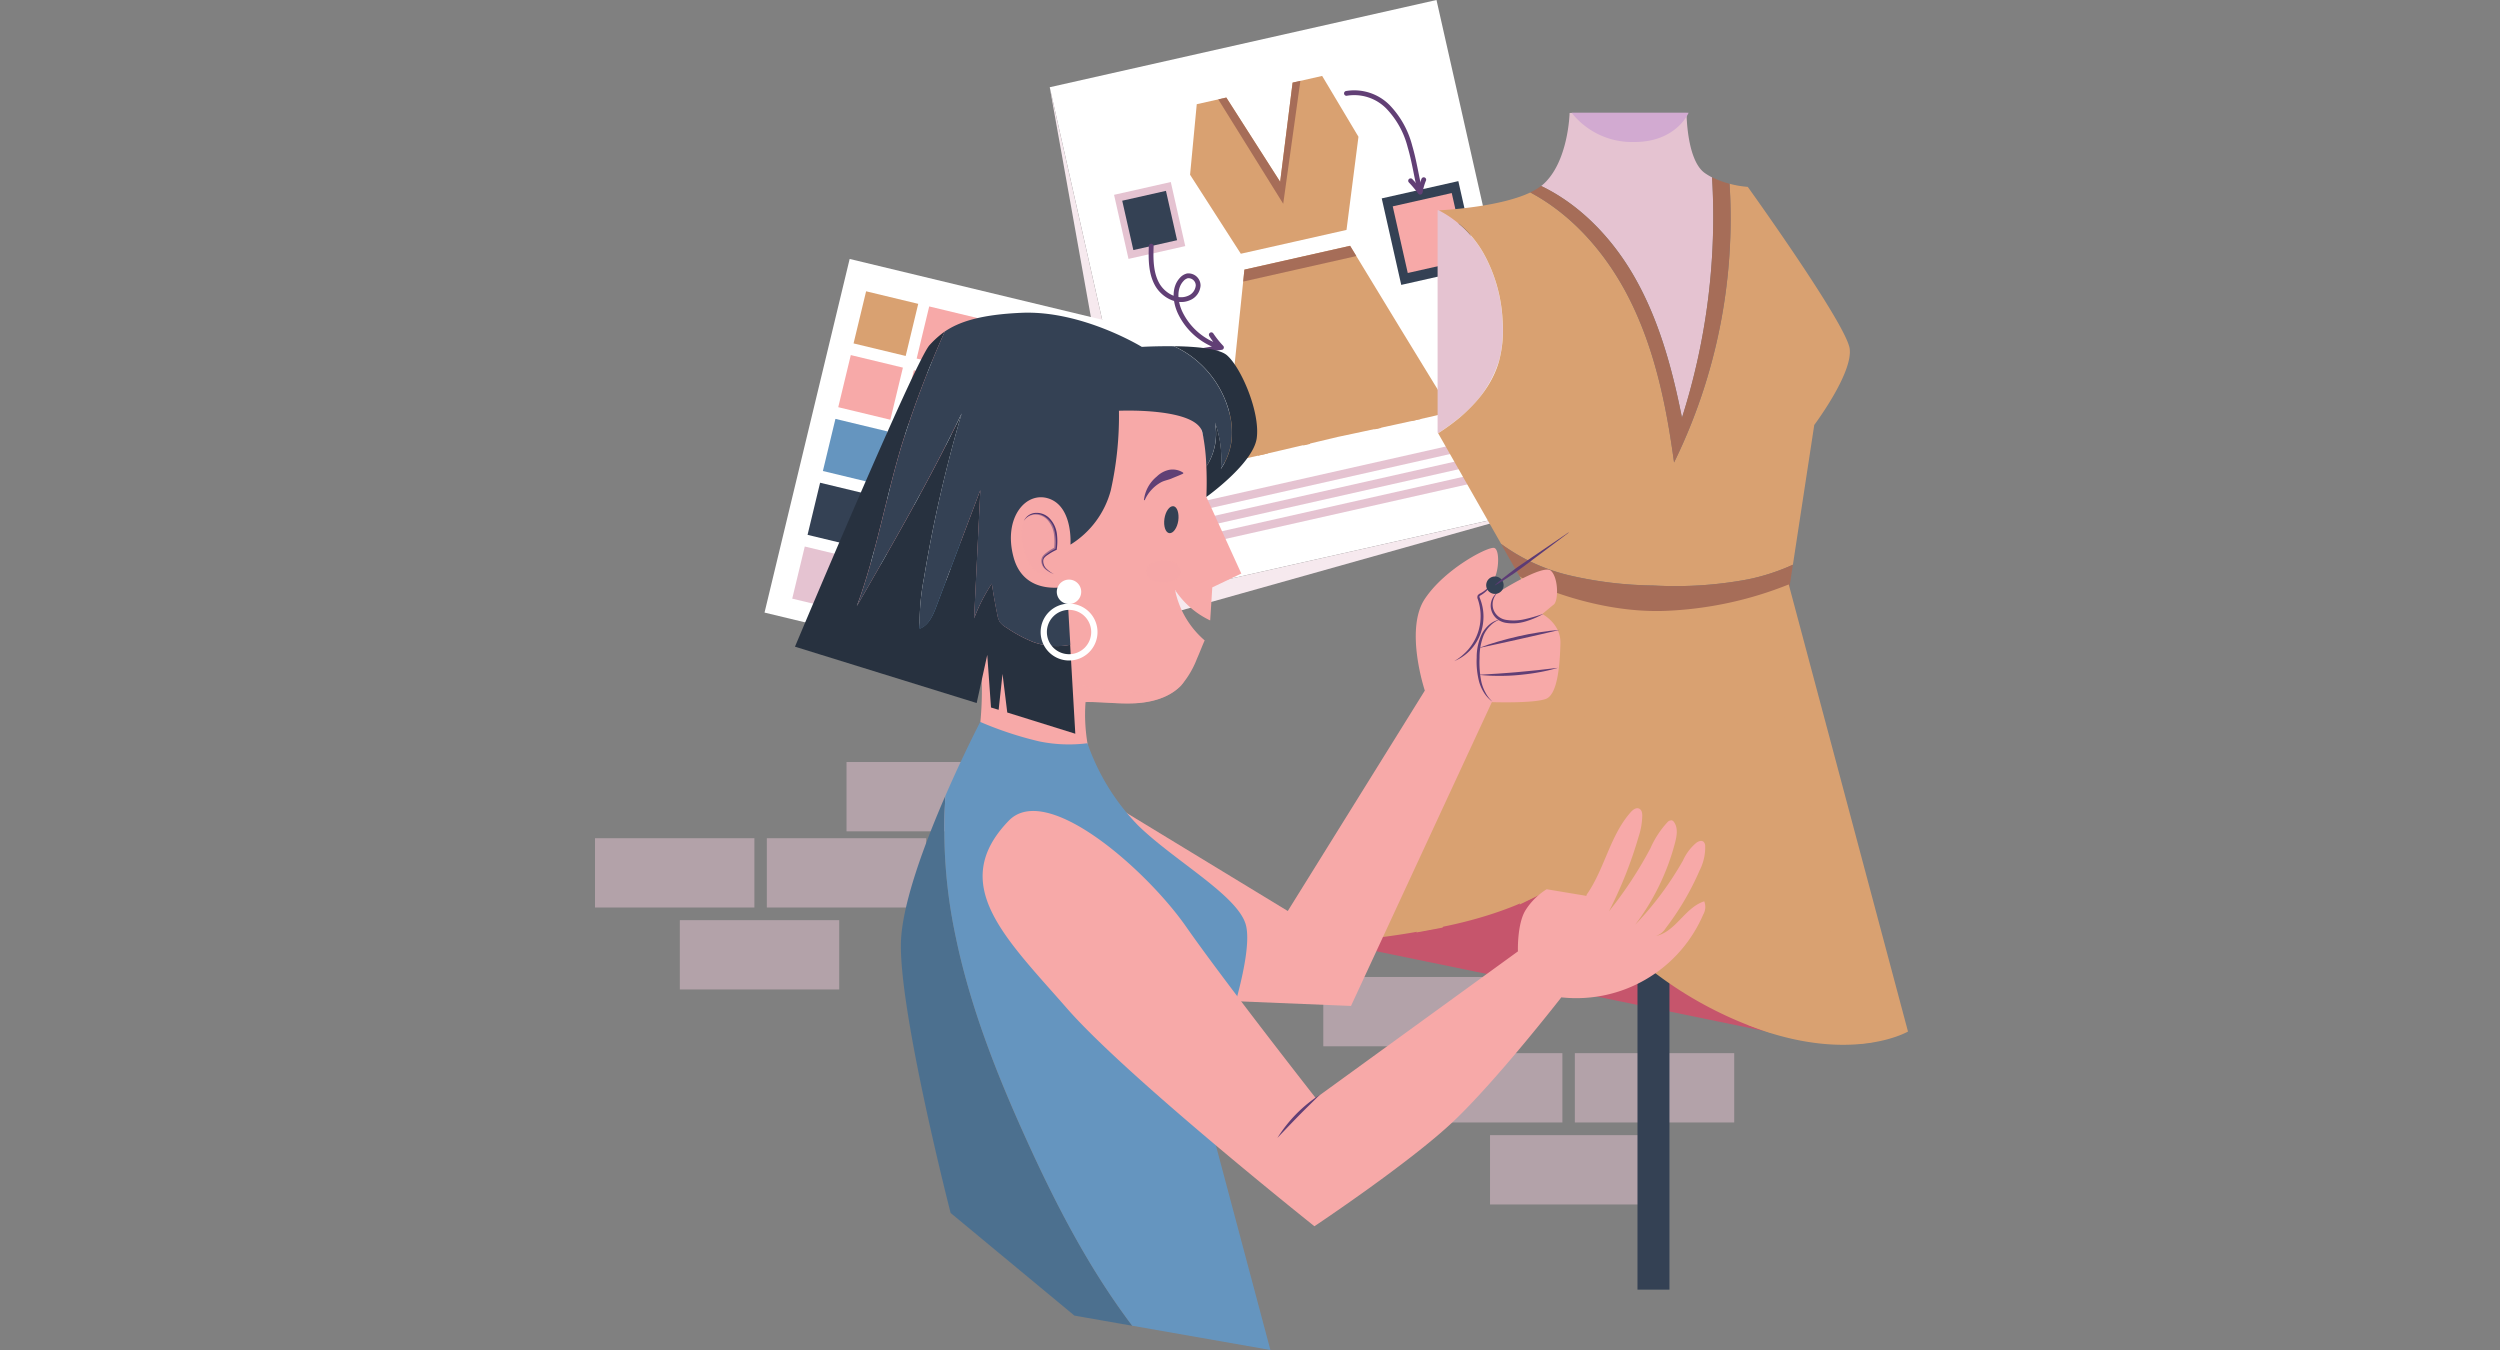 <svg xmlns="http://www.w3.org/2000/svg" width="500" height="270.001" viewBox="0 0 500 270.001"><rect x="0" y="0" width="500" height="270.001" fill="#808080" stroke="none"/><defs><style>.a,.q{opacity:0.5;}.b{fill:#e5c3d1;}.c{fill:#fff;}.d{fill:#d9a171;}.e{fill:#344154;}.f,.q{fill:#f7a9a8;}.g,.t{fill:none;}.g{stroke:#613f75;stroke-linecap:round;stroke-linejoin:round;stroke-width:0.96px;}.h{fill:#a66d58;}.i{fill:#f6e9ee;}.j{fill:#6595bf;}.k{fill:#c6556c;}.l{fill:#d2aad1;}.m{fill:#613f75;}.n{fill:#5c3b75;}.o{fill:#604075;}.p{fill:#513570;}.r{fill:#4c708f;}.s{fill:#27313f;}</style></defs><g transform="translate(103.65 -53.131)"><g transform="translate(15.35 53.131)"><g class="a" transform="translate(145.66 195.395)"><rect class="b" width="31.878" height="13.864" transform="translate(82.183 29.1) rotate(180)"/><rect class="b" width="31.878" height="13.864" transform="translate(47.82 29.1) rotate(180)"/><rect class="b" width="31.878" height="13.864" transform="translate(65.223 45.498) rotate(180)"/><rect class="b" width="31.878" height="13.864" transform="translate(31.878 13.864) rotate(180)"/></g><g class="a" transform="translate(0 152.403)"><rect class="b" width="31.878" height="13.864" transform="translate(0 15.237)"/><rect class="b" width="31.878" height="13.864" transform="translate(34.369 15.237)"/><rect class="b" width="31.878" height="13.864" transform="translate(16.966 31.628)"/><rect class="b" width="31.878" height="13.864" transform="translate(50.304)"/></g><g transform="translate(90.945)"><rect class="c" width="79.292" height="103.83" transform="translate(0.004 17.446) rotate(-12.71)"/><path class="d" d="M244.086,131.89l-10.568,2.384-10.568,2.378s-3.908,38.189-4.1,38.588,22.752-5.125,22.752-5.125,23.1-4.85,22.746-5.131S244.086,131.89,244.086,131.89Z" transform="translate(-184.013 -82.728)"/><path class="d" d="M234.426,77.46,228.515,78.8l-2.491,19.837L215.257,81.786l-5.911,1.33L208.01,97.222l10.15,15.8,10.568-2.378,10.568-2.384,2.391-18.632Z" transform="translate(-179.94 -62.274)"/><rect class="b" width="67.932" height="1.66" transform="translate(25.36 101.445) rotate(-12.71)"/><rect class="b" width="67.932" height="1.66" transform="translate(26.102 104.704) rotate(-12.71)"/><rect class="b" width="67.932" height="1.66" transform="translate(26.831 107.96) rotate(-12.71)"/><rect class="b" width="11.635" height="13.139" transform="translate(12.864 38.963) rotate(-12.71)"/><rect class="e" width="8.964" height="10.118" transform="translate(14.5 40.142) rotate(-12.71)"/><rect class="e" width="15.705" height="17.734" transform="translate(66.401 39.68) rotate(-12.71)"/><rect class="f" width="12.097" height="13.664" transform="translate(68.602 41.27) rotate(-12.71)"/><path class="g" d="M195.54,132c-.087,2.565-.087,5.268,1.13,7.54s4.064,3.87,6.417,2.834a2.928,2.928,0,0,0,1.841-2.5,1.945,1.945,0,0,0-2.147-1.935,2.278,2.278,0,0,0-1.142.712c-1.623,1.735-1.311,4.557-.287,6.7a13.158,13.158,0,0,0,8.233,6.91,18.954,18.954,0,0,1-2.029-2.541,12.74,12.74,0,0,0,2.01,2.534l-4.089.674" transform="translate(-175.241 -82.77)"/><path class="g" d="M258.11,82.945a9.485,9.485,0,0,1,8.333,2.715,17.784,17.784,0,0,1,4.369,7.9c.861,2.909,1.292,5.949,2,8.907" transform="translate(-198.767 -64.269)"/><path class="g" d="M278.67,110.922a24.84,24.84,0,0,1,1.91,2.285,11.651,11.651,0,0,1,.718-2.5" transform="translate(-206.493 -74.769)"/><path class="h" d="M217.04,82.742l12.99,20.88,3.433-24.581-1.554.35-2.491,19.837L218.65,82.379Z" transform="translate(-183.333 -62.868)"/><path class="h" d="M246.409,131.89l-21.135,4.763-.243,2.391,22.627-5.1Z" transform="translate(-186.336 -82.728)"/><path class="d" d="M231.983,151.83l-2.253,29.537,2-.462Z" transform="translate(-188.102 -90.222)"/><path class="d" d="M243.57,149.52l.443,28.932,1.367-.318Z" transform="translate(-193.303 -89.354)"/><path class="d" d="M250.02,148.06l12.016,26.323-1.367.3Z" transform="translate(-195.727 -88.805)"/><path class="d" d="M258.53,146.15l14.706,25.711-2,.443Z" transform="translate(-198.925 -88.087)"/><path class="i" d="M163.04,81.09l22.84,101.289,77.345-17.44-81.084,22.8Z" transform="translate(-163.04 -63.638)"/></g><g transform="translate(33.932 51.79)"><rect class="c" width="60.385" height="72.763" transform="matrix(0.972, 0.234, -0.234, 0.972, 16.999, 0)"/><rect class="d" width="10.724" height="10.724" transform="matrix(0.972, 0.234, -0.234, 0.972, 20.29, 6.469)"/><rect class="f" width="10.724" height="10.724" transform="matrix(0.972, 0.234, -0.234, 0.972, 32.91, 9.496)"/><rect class="j" width="10.724" height="10.724" transform="matrix(0.972, 0.234, -0.234, 0.972, 45.54, 12.53)"/><rect class="e" width="10.724" height="10.724" transform="matrix(0.972, 0.234, -0.234, 0.972, 58.165, 15.565)"/><rect class="f" width="10.724" height="10.724" transform="matrix(0.972, 0.234, -0.234, 0.972, 17.226, 19.226)"/><rect class="f" width="10.724" height="10.724" transform="matrix(0.972, 0.234, -0.234, 0.972, 29.844, 22.259)"/><rect class="j" width="10.724" height="10.724" transform="matrix(0.972, 0.234, -0.234, 0.972, 42.475, 25.294)"/><rect class="e" width="10.724" height="10.724" transform="matrix(0.972, 0.234, -0.234, 0.972, 55.099, 28.328)"/><rect class="j" width="10.724" height="10.724" transform="matrix(0.972, 0.234, -0.234, 0.972, 14.154, 31.987)"/><rect class="f" width="10.724" height="10.724" transform="matrix(0.972, 0.234, -0.234, 0.972, 26.778, 35.022)"/><rect class="j" width="10.724" height="10.724" transform="matrix(0.972, 0.234, -0.234, 0.972, 39.409, 38.057)"/><rect class="e" width="10.724" height="10.724" transform="matrix(0.972, 0.234, -0.234, 0.972, 52.027, 41.09)"/><rect class="e" width="10.724" height="10.724" transform="matrix(0.972, 0.234, -0.234, 0.972, 11.088, 44.757)"/><rect class="f" width="10.724" height="10.724" transform="matrix(0.972, 0.234, -0.234, 0.972, 23.714, 47.785)"/><rect class="j" width="10.724" height="10.724" transform="matrix(0.972, 0.234, -0.234, 0.972, 36.344, 50.82)"/><rect class="e" width="10.724" height="10.724" transform="matrix(0.972, 0.234, -0.234, 0.972, 48.963, 53.853)"/><rect class="b" width="10.724" height="10.724" transform="matrix(0.972, 0.234, -0.234, 0.972, 8.023, 57.514)"/><rect class="f" width="10.724" height="10.724" transform="matrix(0.972, 0.234, -0.234, 0.972, 20.648, 60.548)"/><rect class="j" width="10.724" height="10.724" transform="matrix(0.972, 0.234, -0.234, 0.972, 33.272, 63.582)"/><rect class="e" width="10.724" height="10.724" transform="matrix(0.972, 0.234, -0.234, 0.972, 45.897, 66.616)"/></g><g transform="translate(148.643 22.583)"><path class="k" d="M263.31,339.19l82.4,16.935-8-40.005-38.364-10.4Z" transform="translate(-259.396 -172.283)"/><rect class="e" width="6.392" height="67.557" transform="translate(59.855 167.787)"/><g transform="translate(19.881)"><path class="b" d="M301.187,150.579a24.561,24.561,0,0,0,.674-8.215,30.548,30.548,0,0,0-3.8-13.233,21.847,21.847,0,0,0-8.914-8.6h-.262v44.418l.087.15a42.083,42.083,0,0,0,4.295-3.121A23.6,23.6,0,0,0,301.187,150.579Z" transform="translate(-288.89 -101.042)"/><path class="b" d="M340.327,121.45c5.187,8.789,7.909,18.807,9.9,28.819a132.462,132.462,0,0,0,6.017-48.064,12.042,12.042,0,0,1-1.461-.874c-3.645-2.578-3.645-12.022-3.645-12.022H327.749s-.218,9.875-5.368,14.357l-.331.262C329.709,107.6,335.982,114.085,340.327,121.45Z" transform="translate(-301.351 -89.31)"/><g transform="translate(0.087 12.852)"><path class="d" d="M332.019,192.341a77.864,77.864,0,0,0,19.126-1.248A42.1,42.1,0,0,0,360,188.2l4.27-27.952s7.728-10.306,7.085-15.237-20.386-32.384-20.386-32.384a19.351,19.351,0,0,1-3.633-.624,110.977,110.977,0,0,1-11.1,55.748c-1.511-11.161-3.783-22.384-8.807-32.459-4.432-8.9-11.236-16.9-19.943-21.547-5.949,2.834-16.5,3.483-18.27,3.577a21.847,21.847,0,0,1,8.914,8.6,30.549,30.549,0,0,1,3.8,13.233,24.563,24.563,0,0,1-.674,8.215c-1.248,4.525-4.313,8.4-7.915,11.41a42.08,42.08,0,0,1-4.295,3.121l12.59,22.109a37.727,37.727,0,0,0,13.414,6.242A77.685,77.685,0,0,0,332.019,192.341Z" transform="translate(-289.03 -110.689)"/><path class="h" d="M338.523,134.506c5.025,10.081,7.3,21.3,8.807,32.459a110.977,110.977,0,0,0,11.1-55.754,16.9,16.9,0,0,1-3.5-1.311,132.14,132.14,0,0,1-6.017,48.095c-1.991-9.987-4.713-20.031-9.9-28.819-4.369-7.378-10.611-13.851-18.277-17.528a11.236,11.236,0,0,1-2.166,1.3C327.3,117.6,334.091,125.6,338.523,134.506Z" transform="translate(-300.135 -109.9)"/><path class="h" d="M358.724,234.472a79.041,79.041,0,0,1-19.126,1.248,76.92,76.92,0,0,1-16.985-2.079A37.727,37.727,0,0,1,309.2,227.4l3.708,6.5c6.9,4.619,15.405,6.754,23.751,7.54a61.574,61.574,0,0,0,20.6-1.211,41.373,41.373,0,0,0,9.563-3.72l.755-4.95a42.1,42.1,0,0,1-8.851,2.909Z" transform="translate(-296.61 -154.056)"/><path class="d" d="M338.891,245.33c-8.346-.786-16.853-2.921-23.751-7.54l1.323,2.316,29.931,14.319,22.584-13.514.075-.481a41.373,41.373,0,0,1-9.563,3.689A60.91,60.91,0,0,1,338.891,245.33Z" transform="translate(-298.842 -157.961)"/></g></g><path class="d" d="M294.63,241.5c1.317.624,13.826,6.6,27.789,6.092a73.856,73.856,0,0,0,24.725-5.287l23.851,89.423s-9.894,5.786-27.64.262a77.257,77.257,0,0,1-29.369-17.421l-8.583-9.2-7.815-1.3s-6.785,4.132-19.7,6.716A149.02,149.02,0,0,1,257.04,313.7Z" transform="translate(-257.04 -148.001)"/><path class="d" d="M395.32,263.8l20.368,78.531-3.364.356Z" transform="translate(-309.005 -156.449)"/><path class="d" d="M391.2,342.212,384.35,268.7l2.447,71.971Z" transform="translate(-304.883 -158.282)"/><path class="d" d="M357.571,270.73l-9.3,54.824,4.2,3.72Z" transform="translate(-291.324 -158.931)"/><path class="d" d="M332.4,264.45c-.212,1.248-17.259,50.342-17.259,50.342l4.307-2.1Z" transform="translate(-278.874 -156.46)"/><path class="d" d="M311.346,256.07,282.09,317.236l5.237-.974Z" transform="translate(-266.454 -153.325)"/></g><path class="l" d="M354.569,89.26s-2.428,5.9-10.961,5.849A15.363,15.363,0,0,1,331.18,89.26Z" transform="translate(-135.851 -66.708)"/><g transform="translate(39.988 62.533)"><g transform="translate(63.556 43.957)"><path class="f" d="M183,283.656l35.012,21.3,27.409-44.087s-4.076-12.228,0-18.339,12.784-10.562,13.895-10.187.924,4.444,0,6.111a2.127,2.127,0,0,0,.762,2.778s9.032-5.755,10.561-4.326,1.523,6,.568,6.76-2.285,1.9-2.285,1.9,3.714,1.9,3.62,5.805-.481,10.187-2.859,11.142-10.855.668-10.855.668l-28.17,60.76L197.1,322.569Z" transform="translate(-183 -229.244)"/><path class="m" d="M300.214,242.79a5.655,5.655,0,0,1-1.336,2.085,5.724,5.724,0,0,1-.992.774c-.181.112-.362.206-.4.3s0,.218.081.406a9.763,9.763,0,0,1,.624,4.944,9.432,9.432,0,0,1-1.873,4.613,9.244,9.244,0,0,1-3.889,3,10.612,10.612,0,0,0,1.948-1.454,9.481,9.481,0,0,0,1.573-1.816,10.137,10.137,0,0,0,1.673-4.419,10.406,10.406,0,0,0-.487-4.706.911.911,0,0,1,0-.774,1.386,1.386,0,0,1,.574-.418,5.83,5.83,0,0,0,.986-.668A6.1,6.1,0,0,0,300.214,242.79Z" transform="translate(-224.123 -233.177)"/><path class="m" d="M305.647,246.45a3.3,3.3,0,0,0-1.03,3.389,3.19,3.19,0,0,0,.98,1.479,3.358,3.358,0,0,0,1.617.724,9.775,9.775,0,0,0,3.745-.15A33.955,33.955,0,0,0,314.7,250.8a16.818,16.818,0,0,1-3.608,1.548,8.87,8.87,0,0,1-3.97.281,3.827,3.827,0,0,1-1.873-.886,3.545,3.545,0,0,1-1.055-1.785A3.265,3.265,0,0,1,305.647,246.45Z" transform="translate(-228.514 -234.553)"/><path class="m" d="M304.321,255.27a4.781,4.781,0,0,0-1.991,1.248,6.086,6.086,0,0,0-1.311,1.873,11.859,11.859,0,0,0-.836,4.563,19.544,19.544,0,0,0,.337,4.682,8.285,8.285,0,0,0,.805,2.185,6.592,6.592,0,0,0,1.423,1.873,6.137,6.137,0,0,1-1.654-1.735,8.6,8.6,0,0,1-1-2.222,16.066,16.066,0,0,1-.487-4.813,10.83,10.83,0,0,1,1.024-4.744,6.4,6.4,0,0,1,1.529-1.91,4.488,4.488,0,0,1,2.16-1Z" transform="translate(-226.813 -237.867)"/><path class="m" d="M300.2,262.245c1.3-.506,2.622-.924,3.957-1.317s2.684-.73,4.039-1.042,2.722-.574,4.095-.786,2.753-.4,4.145-.5c-1.348.343-2.7.624-4.057.955l-4.051.918-4.057.9C302.915,261.671,301.567,261.971,300.2,262.245Z" transform="translate(-227.043 -239.119)"/><path class="m" d="M300.18,272.158l3.995-.243c1.33-.1,2.653-.187,3.976-.312s2.647-.25,3.97-.387l3.976-.456a34.786,34.786,0,0,1-3.907.911c-1.317.243-2.653.406-3.982.531a39.2,39.2,0,0,1-4.02.169A35.817,35.817,0,0,1,300.18,272.158Z" transform="translate(-227.036 -243.688)"/><g transform="translate(74.698)"><path class="e" d="M306.153,243.242a1.742,1.742,0,1,1-1.742-1.742A1.742,1.742,0,0,1,306.153,243.242Z" transform="translate(-302.67 -232.693)"/><path class="n" d="M320.192,227.44q-3.6,2.734-7.241,5.431c-1.211.905-2.4,1.835-3.645,2.684s-2.5,1.673-3.839,2.409l-.037-.05c1.13-1.017,2.335-1.929,3.527-2.846s2.5-1.735,3.714-2.584q3.745-2.565,7.49-5.094Z" transform="translate(-303.707 -227.39)"/></g></g><path class="f" d="M137.766,251.008a42.852,42.852,0,0,0,23.9,9.207,36.2,36.2,0,0,1-2.565-15.942c3.333-.05,6.666.424,9.987.243s6.8-1.13,9.12-3.527a18.34,18.34,0,0,0,3.19-5.368c.556-1.248,1-2.447,1.548-3.677a18.1,18.1,0,0,1-5.93-10.093,17.191,17.191,0,0,0,7.035,6.1l.418-6.61,5.805-2.765-6.991-15.337s2.022-5.824-1.523-14.819-34.2-5.83-34.2-5.83c-5.424,2.047-9.563,6.985-11.6,12.415s-2.285,11.379-1.873,17.166a82.752,82.752,0,0,0,1.841,12.746c.7,3.121,1.585,6.211,2.016,9.363A66.348,66.348,0,0,1,137.766,251.008Z" transform="translate(-101 -166.396)"/><path class="e" d="M202.3,221.867c-.225,1.479-1.024,2.59-1.791,2.5s-1.2-1.411-.98-2.89,1.024-2.59,1.791-2.5S202.5,220.387,202.3,221.867Z" transform="translate(-125.631 -180.269)"/><path class="o" d="M193,213.327a7.1,7.1,0,0,1,.8-2.559,7.178,7.178,0,0,1,1.773-2.141,5.05,5.05,0,0,1,2.5-1.342,3.845,3.845,0,0,1,2.79.58v.175c-.886.412-1.617.674-2.322.98s-1.461.4-2.154.78a7.491,7.491,0,0,0-1.873,1.486,7.372,7.372,0,0,0-1.361,2.091Z" transform="translate(-123.202 -175.856)"/><path class="p" d="M154.51,222.757a2.728,2.728,0,0,1,2.447-1.648,3.6,3.6,0,0,1,2.834,1.248,5.493,5.493,0,0,1,1.323,2.834,11.648,11.648,0,0,1,0,3.121v.162l-.144.069a10.989,10.989,0,0,0-1.579.905c-.524.337-.974.693-1,1.248a2.1,2.1,0,0,0,.624,1.567,7.047,7.047,0,0,0,1.486,1.1,6.041,6.041,0,0,1-1.642-.93,2.272,2.272,0,0,1-.849-1.754,1.623,1.623,0,0,1,.356-.992,4.264,4.264,0,0,1,.73-.668,12.2,12.2,0,0,1,1.629-1.011l-.156.231a12.123,12.123,0,0,0-.044-2.934,5.368,5.368,0,0,0-1.13-2.59,3.246,3.246,0,0,0-2.441-1.248A2.728,2.728,0,0,0,154.51,222.757Z" transform="translate(-108.737 -181.072)"/><path class="q" d="M200.625,238.532c0,1.248-1.561,2.222-3.489,2.222s-3.5-1-3.5-2.222,1.567-2.222,3.5-2.222S200.625,237.3,200.625,238.532Z" transform="translate(-123.442 -186.785)"/><g transform="translate(21.188 81.852)"><path class="r" d="M126.026,339.639a102.046,102.046,0,0,1-1.985-27.939c-4.207,9.675-8.783,21.916-8.914,29.606-.237,14.3,9.944,53.869,9.944,53.869l24.762,20.53,11.548,2.029c-8.626-11.423-15.28-24.294-21.223-37.359S128.916,353.753,126.026,339.639Z" transform="translate(-115.123 -296.969)"/><path class="j" d="M181.675,366.475l3.29-14.794s6.13-17.34,4.332-23.17S174.94,315.8,167.774,308.78a44.429,44.429,0,0,1-10.106-16.417,29.337,29.337,0,0,1-9.669-.375,71.05,71.05,0,0,1-11.772-3.889s-3.339,6.417-6.954,14.731a102.044,102.044,0,0,0,1.985,27.939c2.89,14.113,8.208,27.615,14.157,40.735s12.571,25.936,21.223,37.359l27.621,4.85Z" transform="translate(-120.355 -288.1)"/></g><path class="f" d="M146.543,318.245c7.622-7.877,27.64,9.987,35.43,21.142s25.967,34.331,25.967,34.331l40.436-29.338s-.187-5.381,1.479-8.165a13.24,13.24,0,0,1,4.27-4.263l7.79,1.3c.187.162.119-.087.262-.293,3.558-5.118,4.625-11.791,8.783-16.441.424-.468,1.036-.949,1.617-.705s.662.88.668,1.442a14.412,14.412,0,0,1-.762,4.282,83.638,83.638,0,0,1-5.9,14.831,80.03,80.03,0,0,0,8.3-12.621,18.831,18.831,0,0,1,3.383-5.187,1.03,1.03,0,0,1,.905-.381.874.874,0,0,1,.468.406c.78,1.155.518,2.69.169,4.039a46.771,46.771,0,0,1-7.984,16.429,64.422,64.422,0,0,0,9.563-12.846,9.814,9.814,0,0,1,2.715-3.583c.412-.287,1-.493,1.386-.175a1.186,1.186,0,0,1,.343.849,10.218,10.218,0,0,1-1.136,4.937,54.83,54.83,0,0,1-6.76,11.5,3.633,3.633,0,0,1-1.985,1.573c4.026-.849,5.774-5.68,9.688-6.941a3.018,3.018,0,0,1-.206,2.653,27.627,27.627,0,0,1-28.376,16.554s-12.94,16.641-21.679,24.893-27.7,20.886-27.7,20.886-37.5-29.837-49.487-43.563C145.9,341.715,134.252,330.966,146.543,318.245Z" transform="translate(-103.779 -216.637)"/><path class="m" d="M235.77,416.194a27.865,27.865,0,0,1,8.464-8.614c-1.429,1.442-2.878,2.828-4.282,4.263S237.162,414.74,235.77,416.194Z" transform="translate(-139.275 -251.148)"/><path class="q" d="M160.263,233.475a5.512,5.512,0,0,1-1.81-1.248,1.873,1.873,0,0,1-.281-2.079,2.4,2.4,0,0,1,.624-.624,11.586,11.586,0,0,1,1.8-1.1,9.681,9.681,0,0,0-.281-3.995,4.369,4.369,0,0,0-2.64-2.853,2.871,2.871,0,0,0-3.427,1.348,10.686,10.686,0,0,0,.843,7.84C157.235,234.892,160.263,233.475,160.263,233.475Z" transform="translate(-108.491 -181.191)"/><g class="a" transform="translate(50.972 72.302)"><path class="f" d="M162.84,272.8a44.482,44.482,0,0,0,7.053,8.058c0-.83,0-1.66.075-2.5,3.333-.05,6.666.424,9.987.243s6.8-1.13,9.12-3.527a6.409,6.409,0,0,0,.624-.762c-2.185,1.579-5.106,2.022-7.852,2.116A44.175,44.175,0,0,1,162.84,272.8Z" transform="translate(-162.84 -272.8)"/></g><path class="s" d="M128.875,225.121a27.514,27.514,0,0,1-5.362-2.884,4.257,4.257,0,0,1-1.323-1.117,4.1,4.1,0,0,1-.518-1.486c-.431-2.066-.8-4.138-1.1-6.242a34.711,34.711,0,0,0-3.552,6.966q.624-12.84,1.248-25.667l-8.814,23.32c-.668,1.779-1.536,3.745-3.321,4.407a47.439,47.439,0,0,1,.855-10.106,273.2,273.2,0,0,1,7.54-32.883c-6.354,13.152-13.658,25.842-20.973,38.5,3.876-10.487,5.768-21.591,9-32.3a209.482,209.482,0,0,1,8.6-22.634,19,19,0,0,0-3.034,2.709c-2.9,3.084-26.934,60.335-26.934,60.335l36.341,11.267,2.116-9.625.749,10.518,1.529.468.774-7.185.949,7.721,13.608,4.245-1.03-17.79A13.969,13.969,0,0,1,128.875,225.121Z" transform="translate(-81.18 -159.235)"/><path class="e" d="M172.641,178.935a21.641,21.641,0,0,1,1.167,9.263,12.7,12.7,0,0,0,2.16-5.892,15.643,15.643,0,0,0-.512-5.537,20.243,20.243,0,0,0-7.547-11.042,19.7,19.7,0,0,0-3.489-2.041c-3.471-.05-6.411.125-6.411.125s-11.929-7.328-24.032-6.816c-8.4.356-12.609,1.873-15.374,3.745a209.478,209.478,0,0,0-8.583,22.64c-3.233,10.705-5.125,21.81-9,32.3,7.3-12.684,14.606-25.374,20.961-38.557a273.2,273.2,0,0,0-7.54,32.927,47.439,47.439,0,0,0-.868,10.15c1.785-.624,2.653-2.628,3.321-4.407l8.814-23.32q-.624,12.84-1.248,25.667a34.713,34.713,0,0,1,3.552-6.966c.306,2.091.674,4.163,1.1,6.242a4.1,4.1,0,0,0,.518,1.486,4.257,4.257,0,0,0,1.336,1.074,27.515,27.515,0,0,0,5.393,2.884,13.97,13.97,0,0,0,7.353.543l-.674-11.679s-8.533,2.129-10.68-5.849,2.6-13.439,7.259-11.648,4.12,9.138,4.12,9.138a18.283,18.283,0,0,0,8.065-10.842,68.006,68.006,0,0,0,1.635-15.936s15.53-.7,16.7,4.369a39.569,39.569,0,0,1,.774,6.791A12.072,12.072,0,0,0,172.641,178.935Z" transform="translate(-88.636 -156.969)"/><path class="s" d="M213.241,169.539c-1.579-1.392-6.485-1.773-10.611-1.829a19.7,19.7,0,0,1,3.489,2.041,20.243,20.243,0,0,1,7.547,11.055,15.642,15.642,0,0,1,.512,5.537,12.7,12.7,0,0,1-2.16,5.892,21.641,21.641,0,0,0-1.167-9.263,12.072,12.072,0,0,1-1.748,8.807c.15,3.308,0,6.086,0,6.086s9.394-6.679,10.081-11.791S216.138,172.1,213.241,169.539Z" transform="translate(-126.821 -161.005)"/></g><path class="c" d="M169.471,242.874a2.441,2.441,0,1,1-2.434-2.434A2.441,2.441,0,0,1,169.471,242.874Z" transform="translate(-72.23 -124.519)"/><path class="c" d="M165.086,248.25a5.686,5.686,0,1,0,5.686,5.686,5.686,5.686,0,0,0-5.686-5.686Zm0,10.112a4.432,4.432,0,1,1,4.426-4.426,4.432,4.432,0,0,1-4.426,4.426Z" transform="translate(-70.271 -127.522)"/></g><rect class="t" width="500" height="270" transform="translate(-103.65 53.131)"/></g></svg>